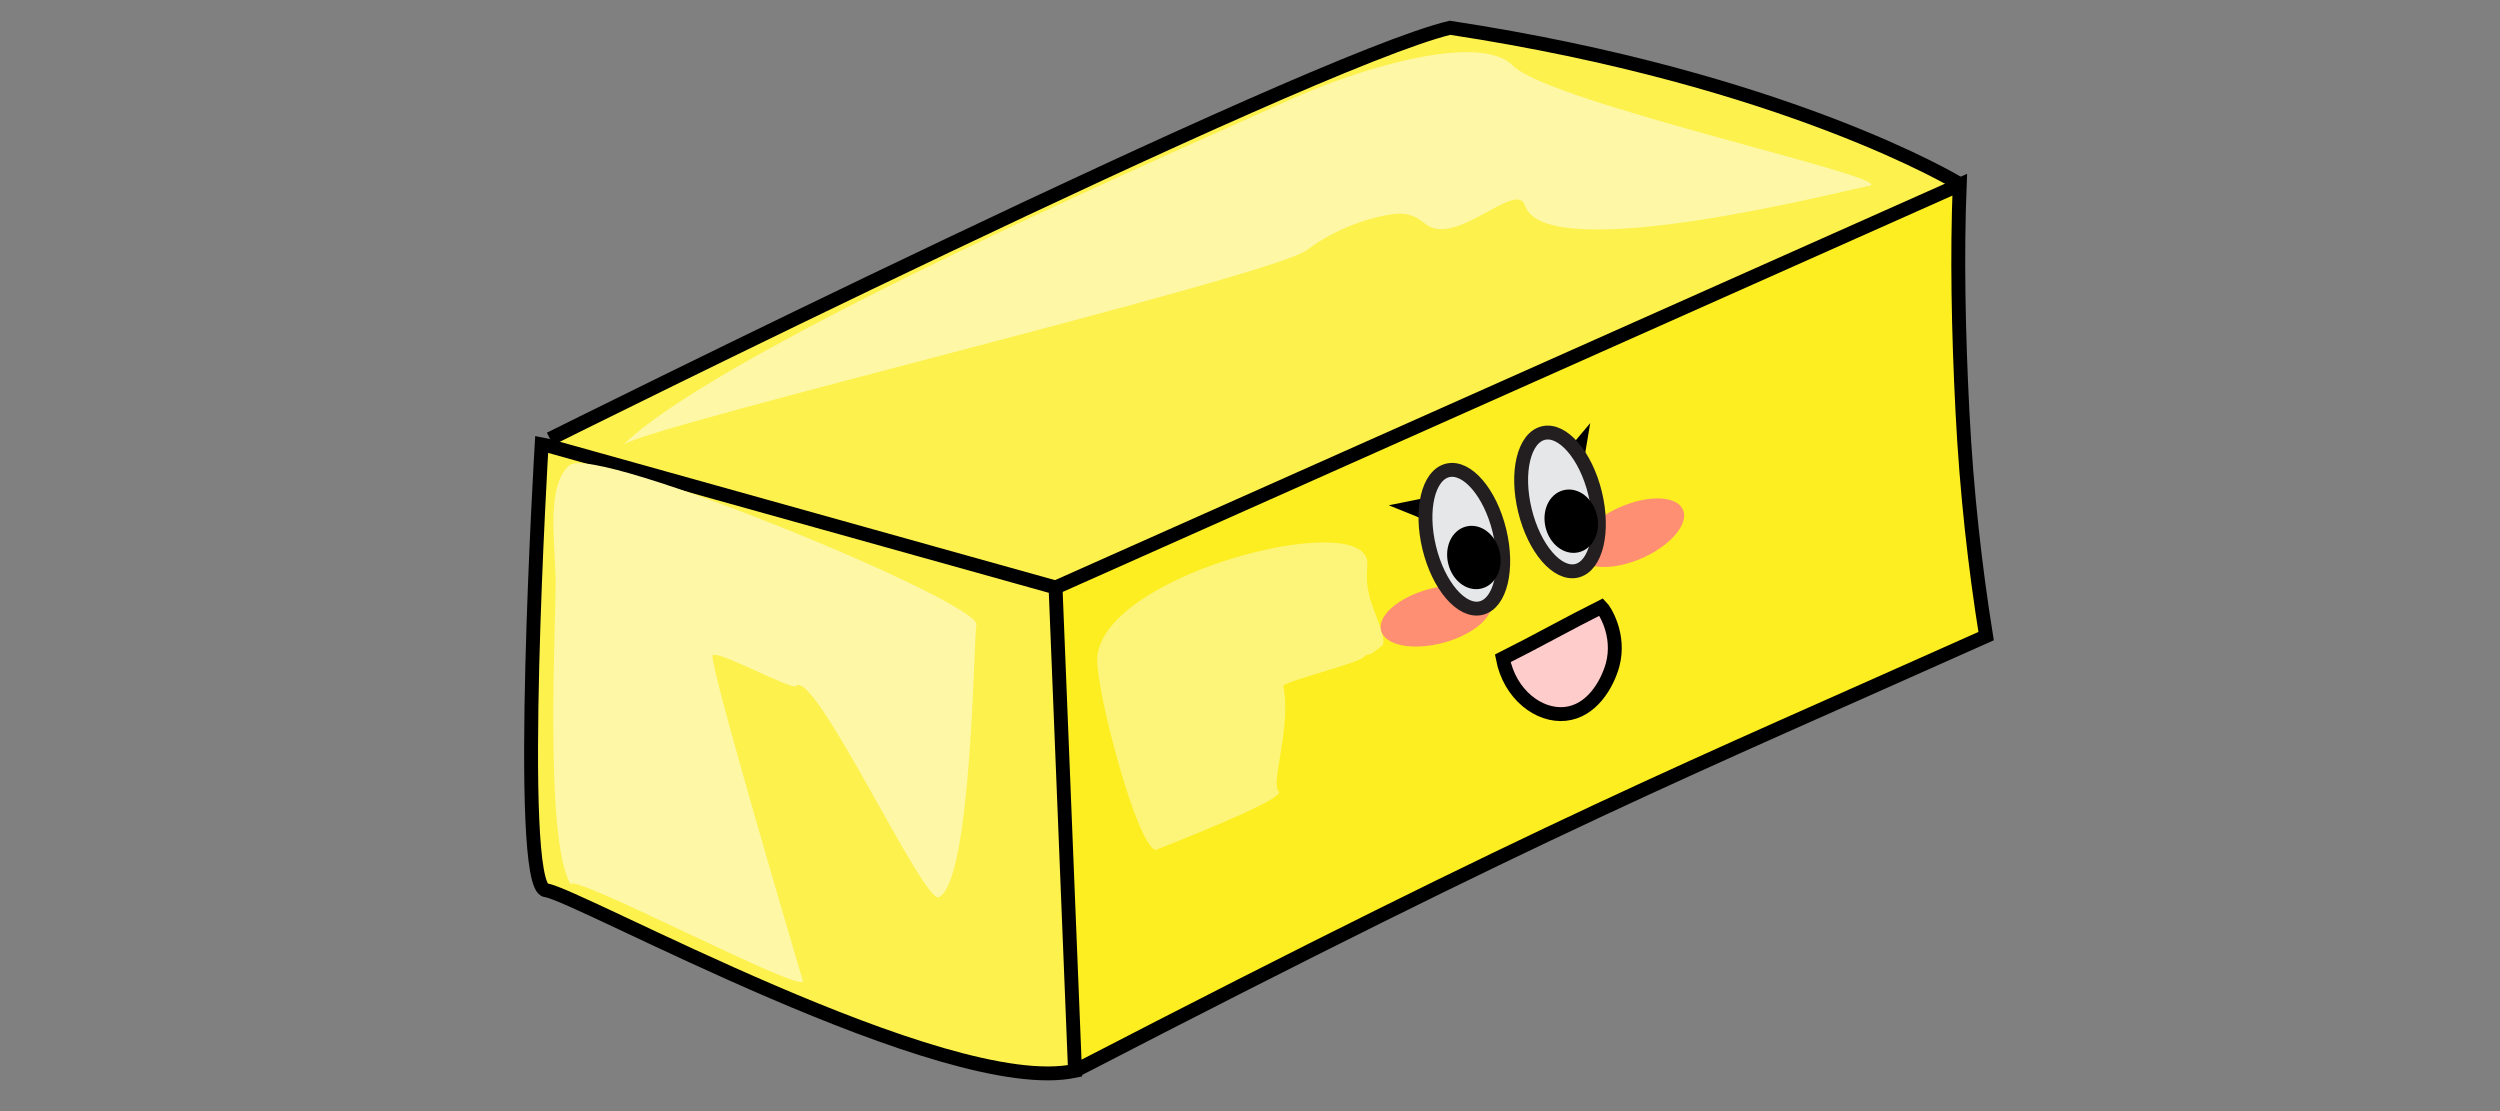 <?xml version="1.0" encoding="utf-8"?>
<!-- Generator: Adobe Illustrator 21.1.0, SVG Export Plug-In . SVG Version: 6.00 Build 0)  -->
<svg version="1.1" id="Layer_1" xmlns="http://www.w3.org/2000/svg" xmlns:xlink="http://www.w3.org/1999/xlink" x="0px" y="0px"
	 viewBox="0 0 180 80" style="enable-background:new 0 0 180 80;" xml:space="preserve">
<rect x="0" y="0" width="180" height="80" fill="#808080" stroke="none"/>
<style type="text/css">
	.st0{fill:#FCEE21;}
	.st1{fill:#FDF14D;}
	.st2{fill:none;stroke:#000000;stroke-miterlimit:10;}
	.st3{fill:#FEF8A6;}
	.st4{fill:#FDF57A;}
	.st5{fill:#FFFF00;stroke:#000000;stroke-linecap:round;stroke-miterlimit:10;}
	.st6{fill:#FFCCCC;stroke:#000000;stroke-linecap:round;stroke-miterlimit:10;}
	.st7{fill:#FF8F72;}
	.st8{fill:#FFFF00;stroke:#000000;stroke-width:0.75;stroke-miterlimit:10;}
	.st9{fill:#E6E7E8;stroke:#231F20;stroke-linecap:round;stroke-miterlimit:10;}
	.st10{stroke:#000000;stroke-miterlimit:10;}
</style>
<g>
	<g id="XMLID_91_">
		<g>
			<path class="st0" d="M141.3,29.6c0.3,5.8,0.9,11.2,1.7,16.1c-21.9,9.8-30.8,13.3-65.6,31.3L76,42.3l65.1-29.1
				C140.9,18.3,140.9,23.8,141.3,29.6z"/>
			<path class="st1" d="M141.1,13.2L76,42.3L39.5,32.1l0.1-0.5c0,0,54.4-27.1,64.8-29.6C128.8,5.7,141.1,13.2,141.1,13.2z"/>
			<path class="st1" d="M76,42.3l1.4,34.8c-9.3,2-36-12.8-38.1-13c-2.2-0.3-0.3-32.1-0.3-32.1l0.5,0.1L76,42.3z"/>
		</g>
		<g>
			<path class="st2" d="M77.4,77.1c34.8-18,43.7-21.5,65.6-31.3c-0.8-5-1.4-10.3-1.7-16.1c-0.3-5.9-0.4-11.4-0.2-16.4L76,42.3
				L77.4,77.1c-9.3,2-36-12.8-38.1-13c-2.2-0.3-0.3-32.1-0.3-32.1l0.5,0.1L76,42.3"/>
			<path class="st2" d="M39.6,31.6c0,0,54.4-27.1,64.8-29.6c24.3,3.7,36.6,11.2,36.6,11.2"/>
		</g>
	</g>
</g>
<path class="st3" d="M92.4,7.4c5.8-2.7,14.2-5,16.5-2.7c2.5,2.7,28.6,8.3,25.6,8.7c-1.3,0.2-23.2,5.9-24.7,1.4
	c-0.6-1.9-5,3.1-7.2,1.3c-0.6-0.5-1.2-0.8-2.2-0.7c-1.6,0.2-4.2,1-6.3,2.6c-2.5,1.9-46.8,12.5-49.2,14C52.2,24.9,87.4,9.7,92.4,7.4z
	"/>
<path class="st3" d="M40,41.4c-0.1-2.8-0.6-6.5,1-7.9c1.8-1.6,29.7,9.9,29.3,11.5c-0.2,0.7-0.3,18.4-2.7,19.6
	c-1.1,0.5-9-16.6-10.3-15.2c-0.3,0.3-5.8-2.7-6-2.2c-0.2,0.8,6.2,22.4,6.5,23.4c0.4,1.2-17-8-16.7-6.9C39.1,60.4,40.1,43.8,40,41.4z
	"/>
<path class="st4" d="M92.1,57c-0.7-0.4,0.9-4.6,0.3-7.6c-0.1-0.3,5.6-1.7,5.8-2.1c0.1-0.1,0.2-0.2,0.5-0.2c0.1-0.1,0.3-0.2,0.4-0.3
	c0.3-0.2,0.4-0.3,0.4-0.3c0.4-0.3-0.4-2-0.8-3.2c-0.6-2,0-2.7-0.4-3.3C96.6,37,79.3,41.6,79,47.4c-0.1,2.2,2.8,13.4,4.2,13.8
	c0,0,0,0,0,0C87.5,59.5,92.3,57.5,92.1,57C92.1,57,92.1,57,92.1,57z"/>
<path class="st5" d="M110.2,35.3c0.1,0.3,0.3,0.5,0.6,0.5c0.3,0.1,0.6,0,0.8,0c0.3-0.1,0.6-0.1,0.9-0.3c0.1-0.1,0.2-0.3,0.3-0.4
	c0.2-0.3,0.4-0.6,0.5-1c0.2-0.6,0.3-1.3,0.4-1.9c-0.5,0.6-1.1,1-1.7,1.5c-0.3,0.3-0.6,0.6-0.9,0.8C111,34.6,110.2,35.2,110.2,35.3z"
	/>
<path class="st6" d="M112.7,51.4c1.9-0.2,3-2.1,3.4-3.5c0.6-2.2-0.6-4-0.8-4.2c-2.4,1.2-4.7,2.5-7.1,3.7
	C108.7,50,110.8,51.6,112.7,51.4z"/>
<ellipse transform="matrix(0.966 -0.259 0.259 0.966 -7.959 28.335)" class="st7" cx="103.4" cy="44.3" rx="4.1" ry="2"/>
<path class="st8" d="M101.3,36.5c0.5,0.2,1,0.4,1.4,0.6c0.3,0.1,0.5,0.2,0.8,0.3c0.6,0.2,1.2,0.2,1.8,0.1c0.3,0,0.5-0.1,0.7-0.2
	c0.4-0.2,0.7-0.7,0.8-1.2c0-0.9-0.4-0.6-1.1-0.5C104.3,35.9,102.8,36.2,101.3,36.5z"/>
<ellipse transform="matrix(0.972 -0.236 0.236 0.972 -6.173 25.987)" class="st9" cx="105.4" cy="38.8" rx="2.6" ry="5.1"/>
<ellipse transform="matrix(0.972 -0.236 0.236 0.972 -6.474 26.202)" class="st10" cx="106.1" cy="40.1" rx="1.4" ry="1.8"/>
<ellipse transform="matrix(0.915 -0.404 0.404 0.915 -5.473 50.74)" class="st7" cx="117.4" cy="38.3" rx="4.1" ry="2"/>
<ellipse transform="matrix(0.972 -0.236 0.236 0.972 -5.354 27.553)" class="st9" cx="112.3" cy="36.1" rx="2.6" ry="5.1"/>
<ellipse transform="matrix(0.972 -0.236 0.236 0.972 -5.654 27.768)" class="st10" cx="113.1" cy="37.5" rx="1.4" ry="1.8"/>
</svg>
